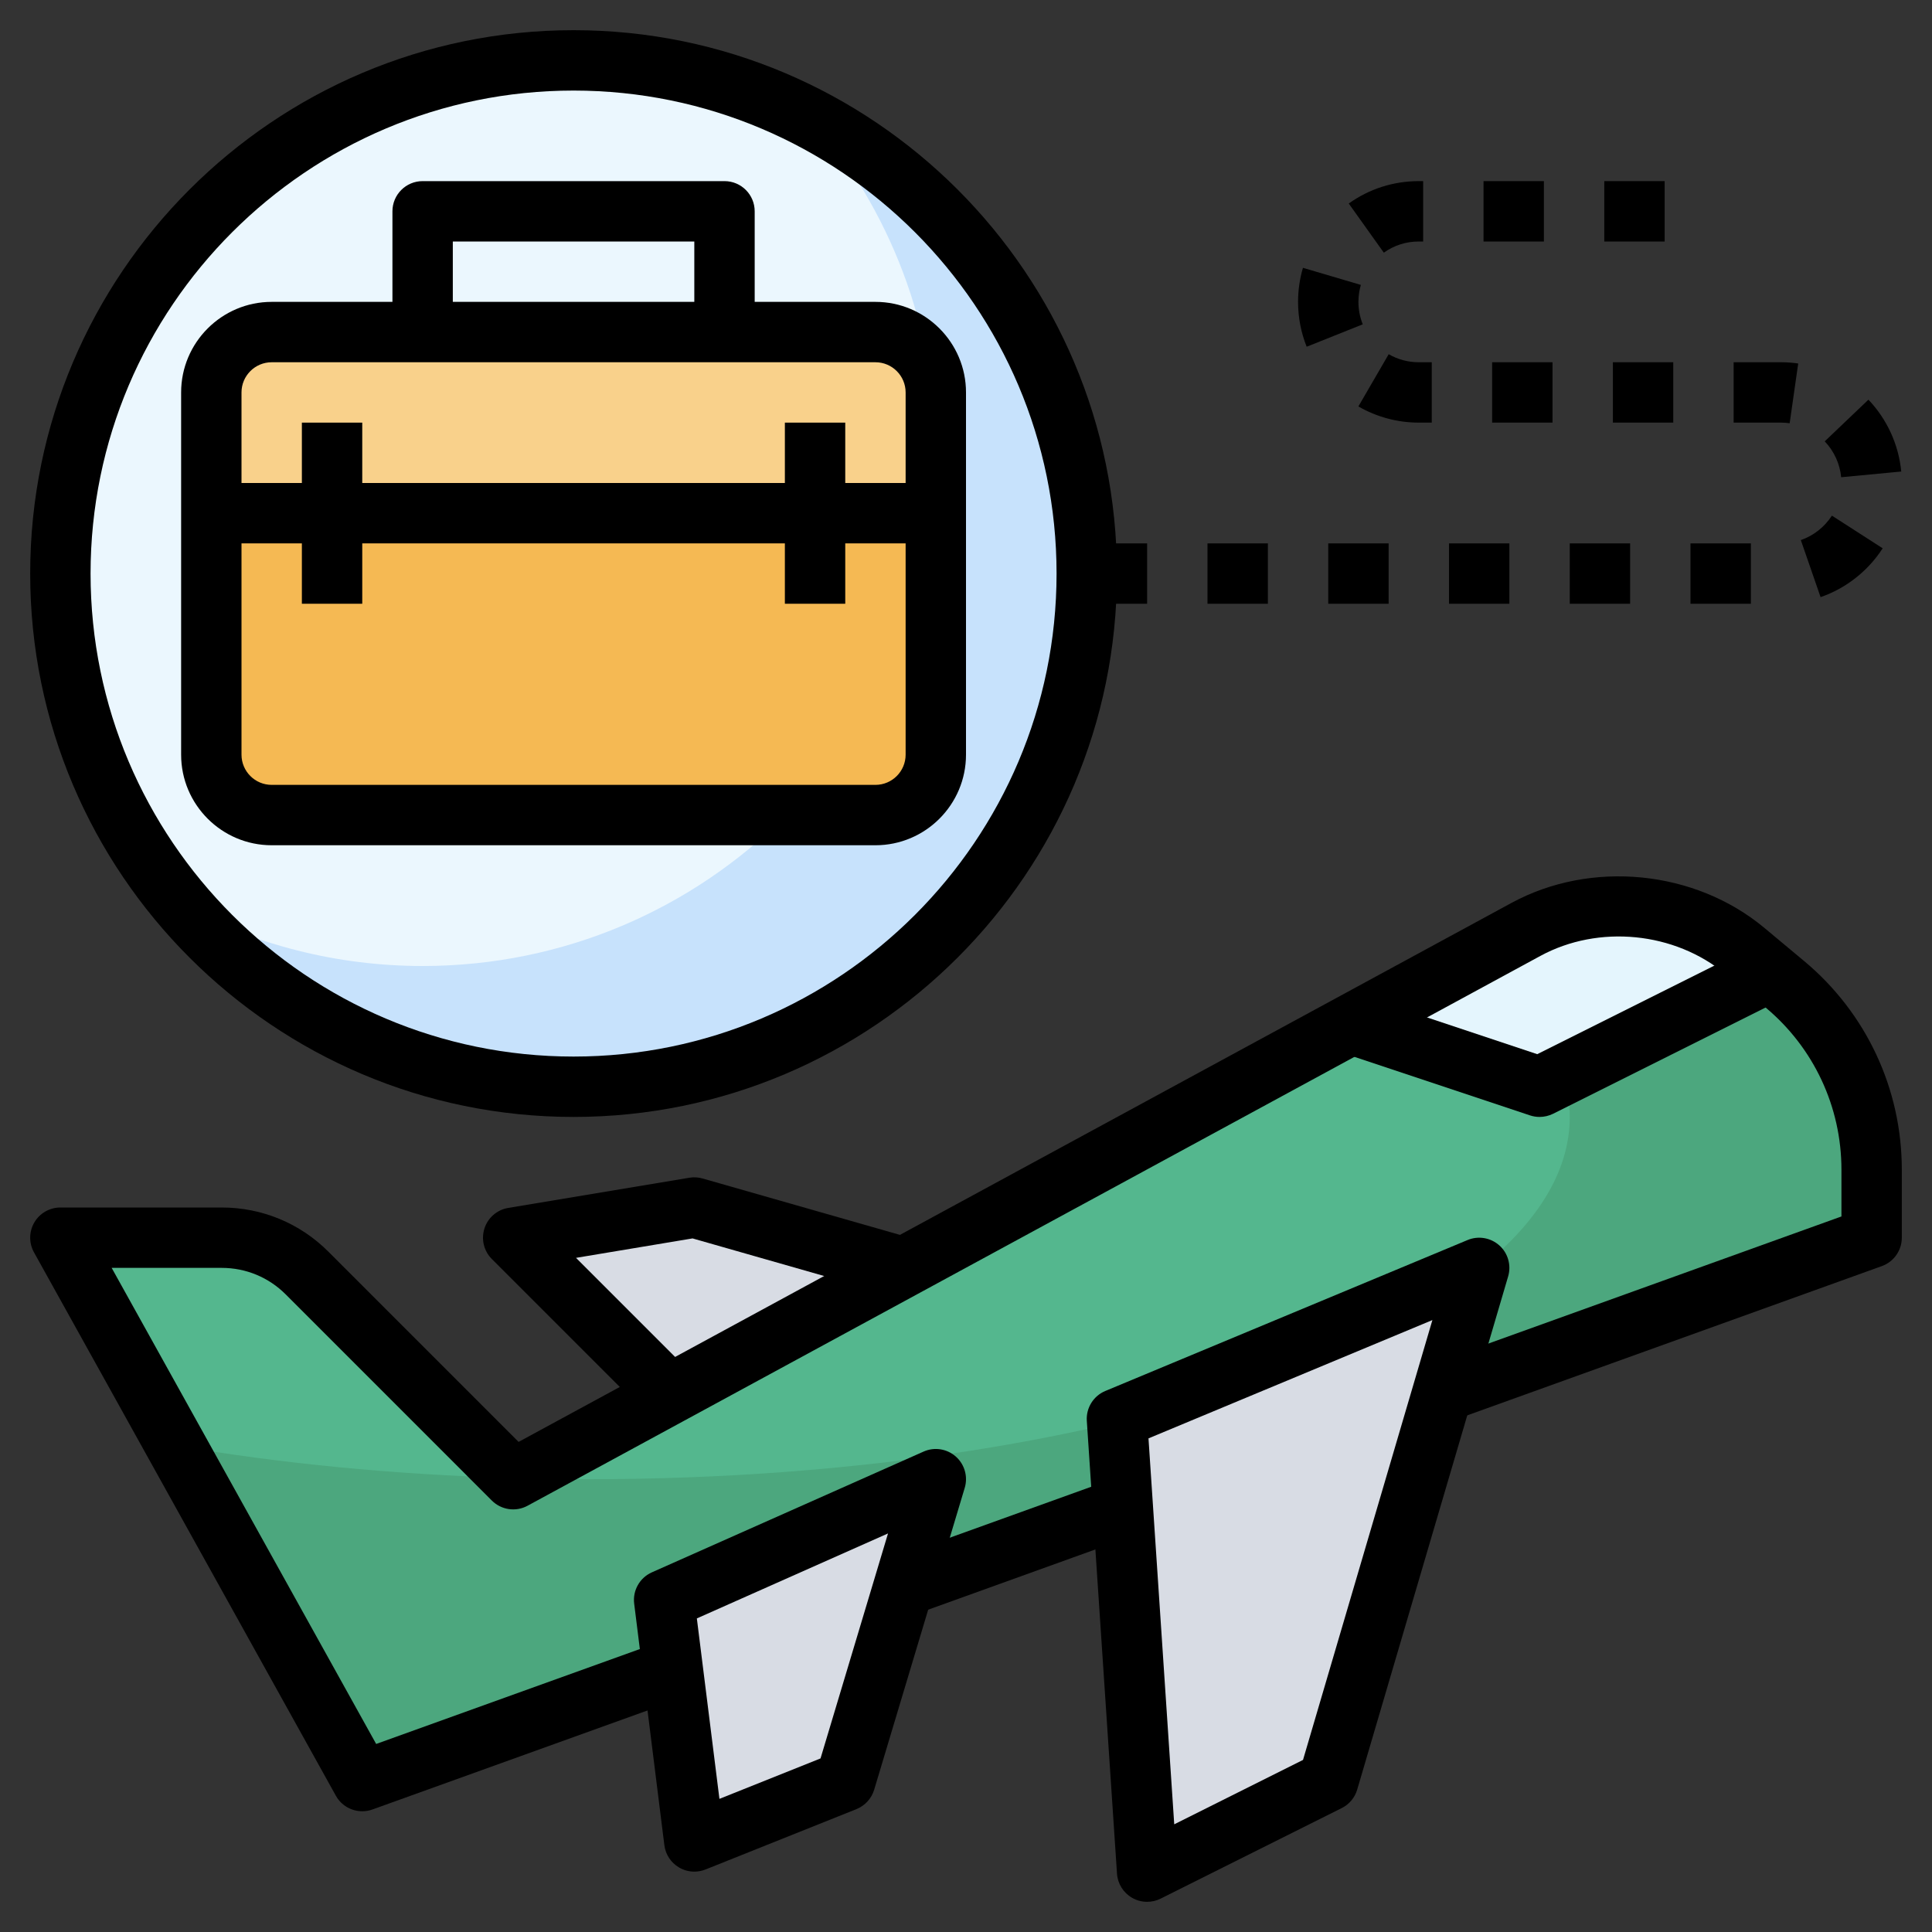 <svg id="Layer_3" enable-background="new 0 0 64 64" height="512" viewBox="0 0 64 64" width="512" xmlns="http://www.w3.org/2000/svg"><rect x="0" y="0" width="64" height="64" fill="#333333" stroke="none"/><circle cx="19" cy="19" fill="#c7e2fc" r="17"/><path d="m2 19c0 4.218 1.545 8.069 4.088 11.04 2.364 1.247 5.053 1.96 7.912 1.96 9.389 0 17-7.611 17-17 0-4.218-1.545-8.069-4.088-11.04-2.364-1.247-5.053-1.96-7.912-1.96-9.389 0-17 7.611-17 17z" fill="#ebf7fe"/><path d="m29 11h-20c-1.105 0-2 .895-2 2v12c0 1.105.895 2 2 2h20c1.105 0 2-.895 2-2v-12c0-1.105-.895-2-2-2z" fill="#f5b953"/><path d="m29 11h-20c-1.105 0-2 .895-2 2v4h24v-4c0-1.105-.895-2-2-2z" fill="#f9d18b"/><path d="m47.789 46.116 14.211-5.116v-2.253c0-2.374-1.055-4.626-2.879-6.146l-1.315-1.096c-1.167-.972-2.638-1.505-4.157-1.505-1.082 0-2.147.27-3.098.787l-33.551 18.213-6.828-6.828c-.751-.751-1.768-1.172-2.829-1.172h-5.343l10 18 10.287-3.703" fill="#4ca77e"/><path d="m10.172 42.172c-.751-.751-1.768-1.172-2.829-1.172h-5.343l3.826 6.886c3.429.588 7.182.961 11.134 1.074z" fill="#54b78e"/><path d="m52 37c0-1.877-1.169-3.653-3.25-5.235l-31.682 17.198c.804.022 1.613.037 2.432.037 17.949 0 32.5-5.373 32.5-12z" fill="#54b78e"/><path d="m44.902 33.853.098.147 6 2 7.625-3.812-.819-.682c-1.167-.973-2.638-1.506-4.157-1.506-1.082 0-2.147.27-3.098.787z" fill="#e4f5fd"/><g fill="#d8dce4"><path d="m22 53 9-4-3 10-5 2z"/><path d="m37 47 12-5-5 17-6 3z"/><path d="m30 42-7-2-6 1 5 5"/></g><path d="m12 60c-.354 0-.693-.189-.874-.514l-10-18c-.172-.31-.168-.688.012-.993.179-.305.508-.493.862-.493h5.343c1.336 0 2.592.52 3.536 1.464l6.3 6.301 32.895-17.857c2.634-1.427 6.072-1.088 8.372.829l1.316 1.097c2.057 1.714 3.238 4.234 3.238 6.913v2.253c0 .422-.265.798-.661.941l-14.211 5.116-.678-1.882 13.55-4.878v-1.55c0-2.083-.918-4.044-2.52-5.378l-1.315-1.096c-1.688-1.405-4.208-1.655-6.138-.607l-33.55 18.213c-.388.212-.871.142-1.185-.172l-6.828-6.829c-.566-.566-1.319-.878-2.121-.878h-3.644l8.762 15.771 9.487-3.415.678 1.882-10.287 3.703c-.111.04-.226.059-.339.059z"/><path d="m29.71 50.236h7.714v2h-7.714z" transform="matrix(.941 -.339 .339 .941 -15.375 14.405)"/><path d="m23 62c-.177 0-.353-.047-.508-.139-.268-.158-.446-.43-.484-.737l-1-8c-.055-.438.184-.859.586-1.038l9-4c.356-.159.773-.096 1.067.163.293.258.409.664.297 1.038l-3 10c-.088.292-.304.528-.587.642l-5 2c-.119.048-.245.071-.371.071zm.084-8.388.748 5.978 3.349-1.34 2.236-7.453z"/><path d="m38 63c-.172 0-.344-.044-.497-.132-.29-.167-.479-.467-.501-.801l-1-15c-.028-.427.219-.825.613-.989l12-5c.355-.149.765-.079 1.053.178.287.257.4.657.291 1.027l-5 17c-.078.266-.264.488-.512.612l-6 3c-.14.07-.294.105-.447.105zm.045-15.352.853 12.785 4.266-2.133 4.286-14.571z"/><path d="m21.293 46.707-5-5c-.265-.265-.359-.655-.245-1.012s.418-.62.788-.681l6-1c.145-.025.298-.016.438.025l7 2-.549 1.923-6.783-1.938-3.861.644 3.626 3.626z"/><path d="m51 37c-.106 0-.213-.017-.316-.051l-6-2 .633-1.897 5.606 1.869 7.63-3.815.895 1.789-8 4c-.141.069-.294.105-.448.105z"/><path d="m29 28h-20c-1.654 0-3-1.346-3-3v-12c0-1.654 1.346-3 3-3h20c1.654 0 3 1.346 3 3v12c0 1.654-1.346 3-3 3zm-20-16c-.552 0-1 .449-1 1v12c0 .551.448 1 1 1h20c.552 0 1-.449 1-1v-12c0-.551-.448-1-1-1z"/><path d="m25 11h-2v-3h-8v3h-2v-4c0-.552.447-1 1-1h10c.553 0 1 .448 1 1z"/><path d="m7 16h24v2h-24z"/><path d="m10 14h2v6h-2z"/><path d="m26 14h2v6h-2z"/><path d="m19 37c-9.925 0-18-8.075-18-18s8.075-18 18-18 18 8.075 18 18-8.075 18-18 18zm0-34c-8.822 0-16 7.178-16 16s7.178 16 16 16 16-7.178 16-16-7.178-16-16-16z"/><path d="m58 20h-2v-2h2zm-4 0h-2v-2h2zm-4 0h-2v-2h2zm-4 0h-2v-2h2zm-4 0h-2v-2h2zm-4 0h-2v-2h2zm22.309-.219-.654-1.89c.422-.146.787-.434 1.029-.81l1.682 1.082c-.484.752-1.215 1.326-2.057 1.618zm.682-3.972c-.042-.443-.235-.865-.544-1.189l1.447-1.38c.617.647 1.003 1.493 1.087 2.38zm-1.706-1.789c-.094-.013-.188-.02-.285-.02h-1.571v-2h1.571c.192 0 .383.014.568.041zm-3.856-.02h-2v-2h2zm-4 0h-2v-2h2zm-4 0h-.429c-.704 0-1.396-.186-2.002-.536l1.004-1.73c.301.174.645.266.998.266h.429zm-4.144-2.514c-.189-.474-.285-.974-.285-1.486 0-.384.055-.764.162-1.128l1.918.566c-.053.18-.08.369-.08.562 0 .257.048.507.143.744zm2.556-3.116-1.162-1.628c.679-.486 1.481-.742 2.319-.742h.003.143v2h-.144c-.001 0-.001 0-.002 0-.419 0-.818.128-1.157.37zm9.303-.37h-2v-2h2zm-4 0h-2v-2h2z"/></svg>